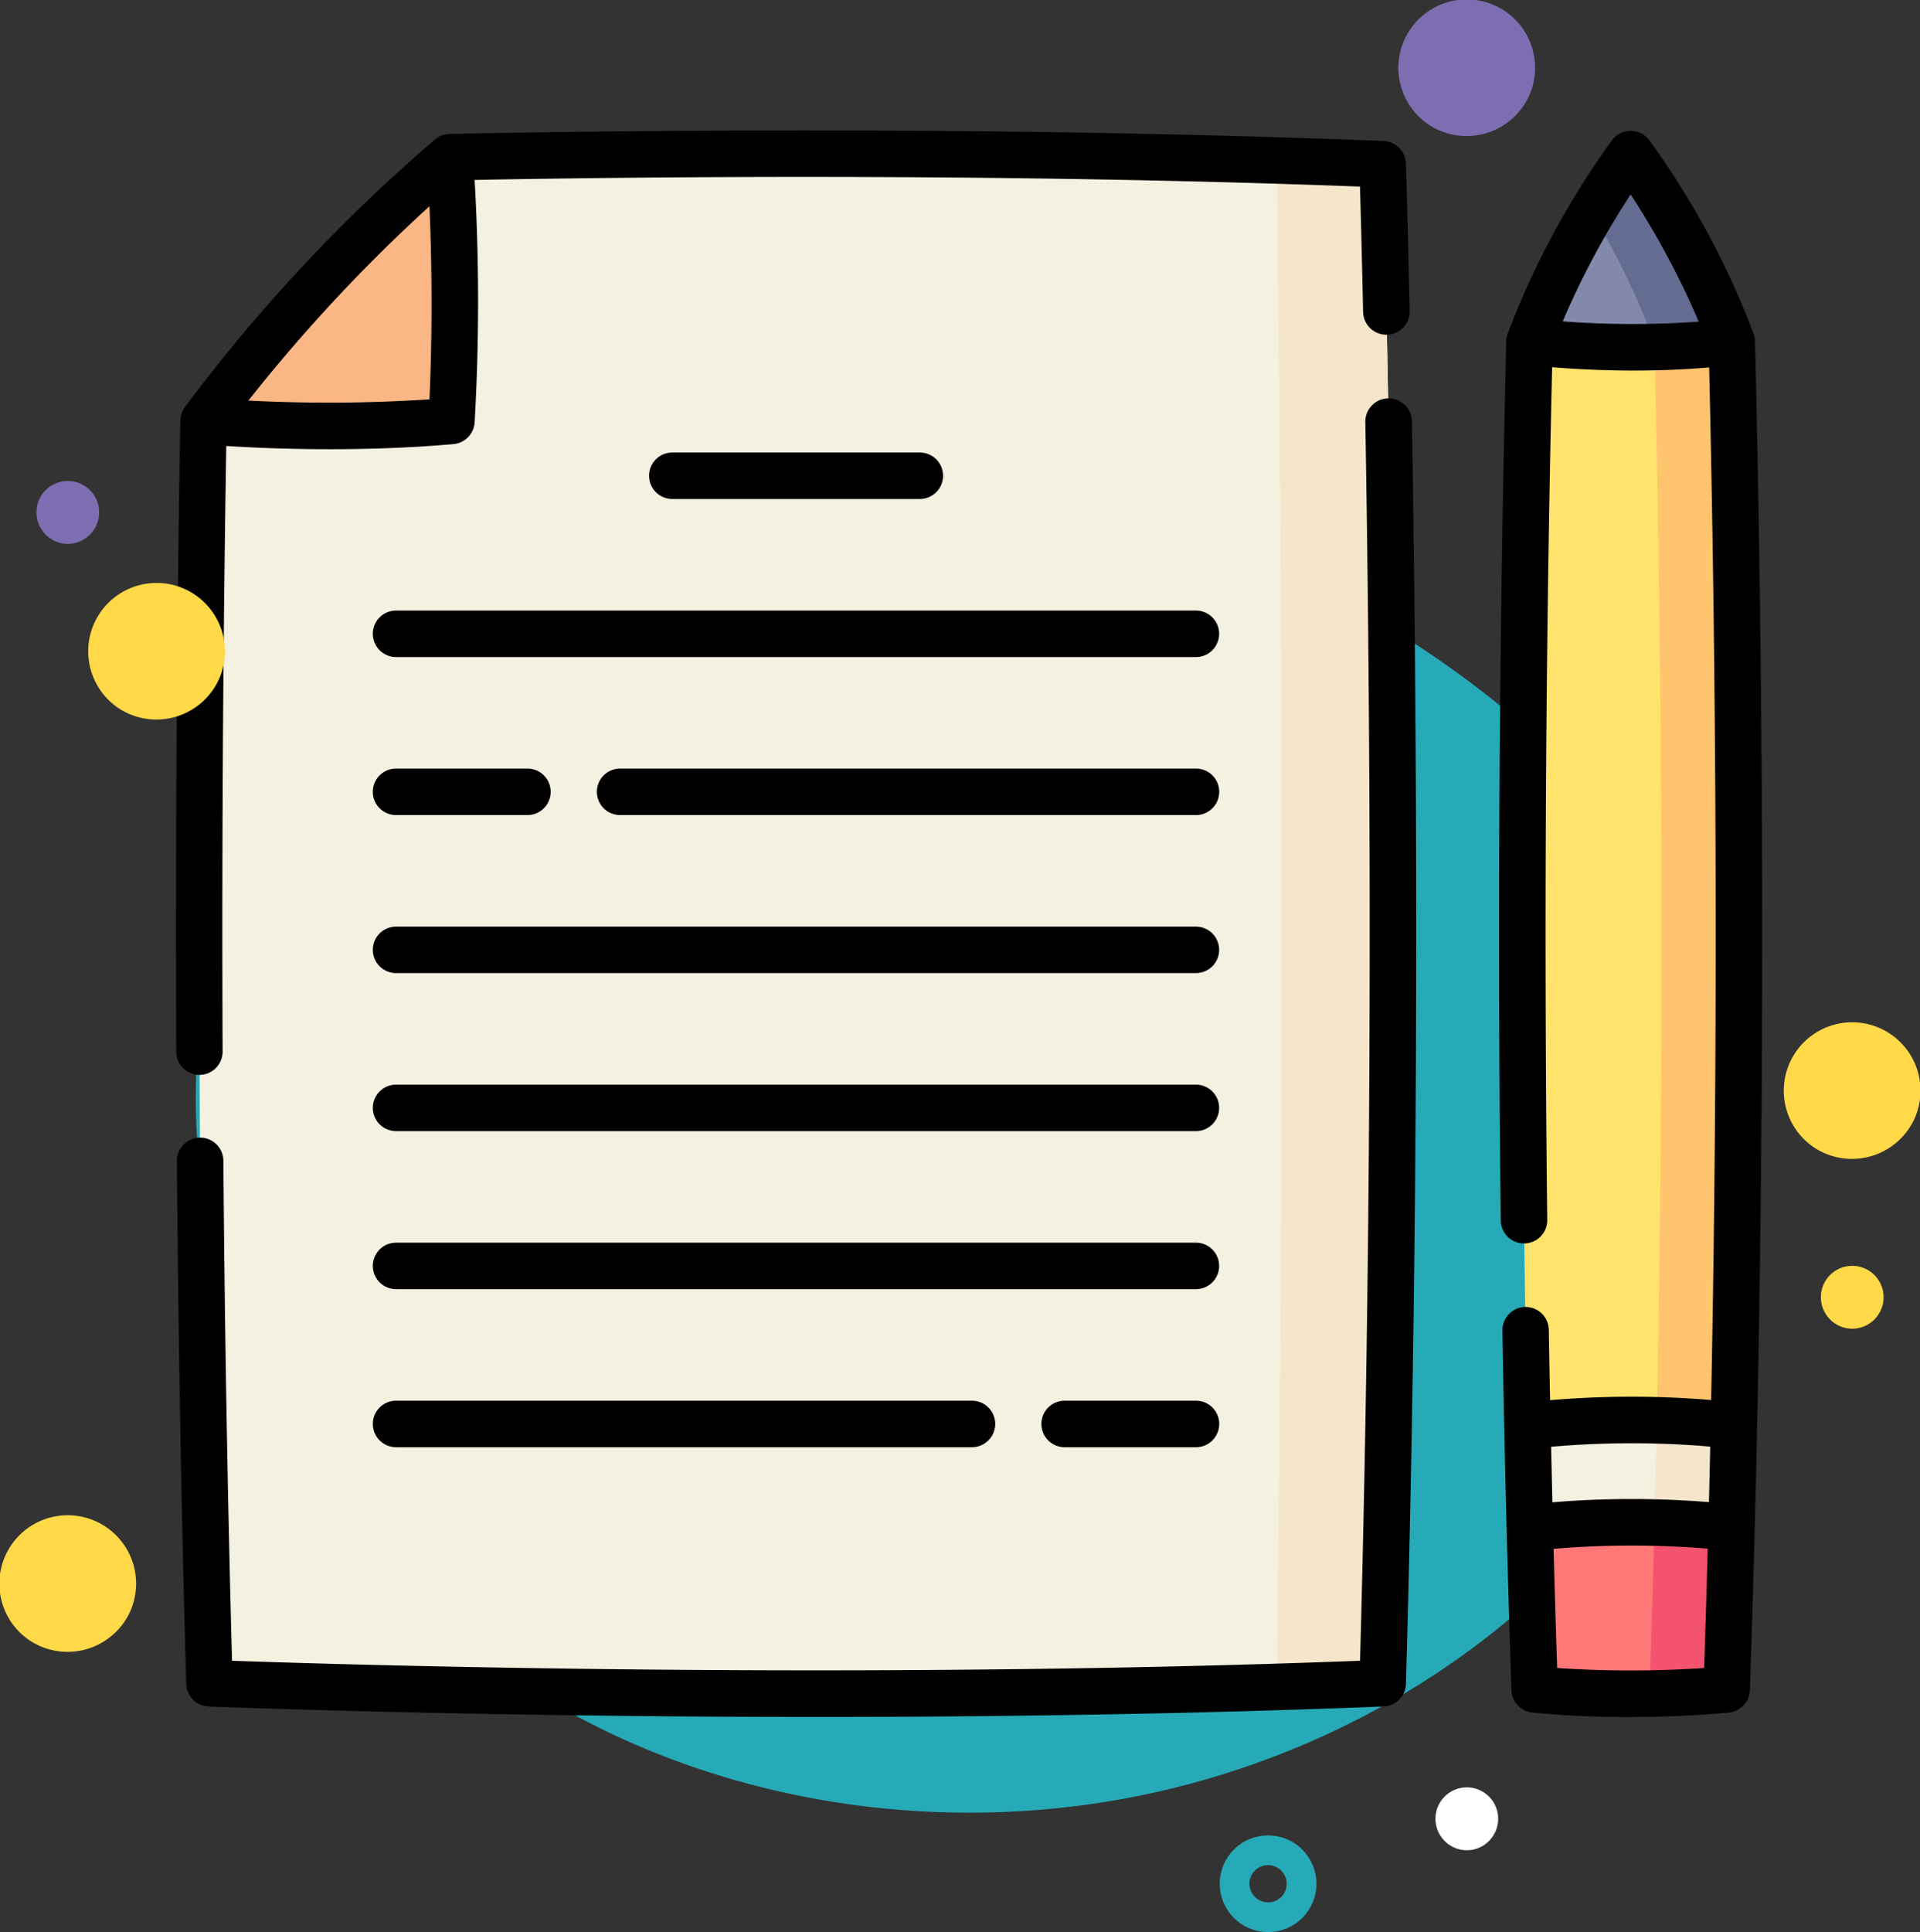 <svg xmlns="http://www.w3.org/2000/svg" xmlns:xlink="http://www.w3.org/1999/xlink" width="96.836" height="97.423" viewBox="0 0 96.836 97.423">
  <rect x="0" y="0" width="96.836" height="97.423" fill="#333333" stroke="none"/>
  <defs>
    <clipPath id="clip-path">
      <rect id="Rectángulo_402210" data-name="Rectángulo 402210" width="80" height="80" transform="translate(409 11523)" fill="#fff" stroke="#707070" stroke-width="1"/>
    </clipPath>
  </defs>
  <g id="Grupo_1101387" data-name="Grupo 1101387" transform="translate(-400.124 -11516.424)">
    <path id="_12068" data-name="12068" d="M72.033,71.913c-8.038-1.11-16.53-.839-23.844,2.675C38.045,79.46,31.382,90.507,31.127,101.757s5.606,22.305,14.66,28.988,21,9.051,32.068,7.045c11.165-2.023,21.645-8.583,27.469-18.322,3.735-6.245,5.48-13.956,3.417-20.934a28.6,28.6,0,0,0-6.787-11.156A50.145,50.145,0,0,0,72.033,71.913Z" transform="translate(378.881 11469.343)" fill="#26aab7"/>
    <g id="Enmascarar_grupo_1098767" data-name="Enmascarar grupo 1098767" clip-path="url(#clip-path)">
      <g id="escritura" transform="translate(409 11523)">
        <g id="Grupo_1101340" data-name="Grupo 1101340">
          <path id="Trazado_876571" data-name="Trazado 876571" d="M78.573,65.368q-.054,2.526-.12,5.1-.1,4.029-.244,8.147c-1.377.128-2.7.189-3.892.209a50.843,50.843,0,0,1-5.792-.209q-.141-4.113-.244-8.147-.068-2.587-.12-5.133c-.186-8.768-.255-17.12-.255-24.711,0-12.6.191-23.113.361-29.969a41.534,41.534,0,0,1,3.147-6.509,34.91,34.91,0,0,1,1.953-2.948,41.141,41.141,0,0,1,5.1,9.457C78.739,21.642,79.067,42.027,78.573,65.368Z" fill="#ffe36c"/>
          <path id="Trazado_876572" data-name="Trazado 876572" d="M78.573,65.368q-.054,2.526-.12,5.1-.1,4.029-.244,8.147c-1.377.128-2.7.189-3.892.209.962-28.546.566-55.2.244-68.169a41.459,41.459,0,0,0-3.147-6.509,34.91,34.91,0,0,1,1.953-2.948,41.141,41.141,0,0,1,5.1,9.457C78.739,21.642,79.067,42.027,78.573,65.368Z" fill="#ffc46e"/>
          <path id="Trazado_876573" data-name="Trazado 876573" d="M78.573,65.368q-.054,2.526-.12,5.1-.1,4.029-.244,8.147c-1.377.128-2.7.189-3.892.209a50.843,50.843,0,0,1-5.792-.209q-.141-4.113-.244-8.147-.068-2.587-.12-5.133l.106-.022a47.786,47.786,0,0,1,6.419-.272,37.869,37.869,0,0,1,3.783.272Z" fill="#f4f1e1"/>
          <path id="Trazado_876574" data-name="Trazado 876574" d="M78.573,65.368q-.054,2.526-.12,5.1-.1,4.029-.244,8.147c-1.377.128-2.7.189-3.892.209.158-4.662.278-9.273.369-13.782a37.873,37.873,0,0,1,3.783.272Z" fill="#f4e5cb"/>
          <path id="Trazado_876575" data-name="Trazado 876575" d="M78.453,70.463q-.1,4.029-.244,8.147c-1.377.128-2.7.189-3.892.209a50.843,50.843,0,0,1-5.792-.209q-.141-4.113-.244-8.147a47.96,47.96,0,0,1,6.289-.272A38.155,38.155,0,0,1,78.453,70.463Z" fill="#ff7878"/>
          <path id="Trazado_876576" data-name="Trazado 876576" d="M78.468,10.65a38.062,38.062,0,0,1-3.9.275,47.719,47.719,0,0,1-6.3-.275,41.533,41.533,0,0,1,3.147-6.509,34.91,34.91,0,0,1,1.953-2.948A41.137,41.137,0,0,1,78.468,10.65Z" fill="#8389aa"/>
          <path id="Trazado_876577" data-name="Trazado 876577" d="M74.56,10.65a41.459,41.459,0,0,0-3.147-6.509,34.91,34.91,0,0,1,1.953-2.948,41.141,41.141,0,0,1,5.1,9.457,38.062,38.062,0,0,1-3.9.275C74.565,10.833,74.562,10.741,74.56,10.65Z" fill="#646d91"/>
          <path id="Trazado_876578" data-name="Trazado 876578" d="M60.86,78.3q-2.679.108-5.345.189C27.568,79.352,1.687,78.3,1.687,78.3c-.734-25.821-.539-49.64-.3-63.647a82.549,82.549,0,0,1,12.434-13.3c9.7-.2,25.742-.322,41.692.167,1.786.055,3.57.117,5.344.187C60.86,1.7,62.02,37.5,60.86,78.3Z" fill="#f4f1e1"/>
          <path id="Trazado_876579" data-name="Trazado 876579" d="M60.86,78.3q-2.679.108-5.345.189c.489-35.278.12-68.125,0-76.97,1.786.055,3.57.117,5.344.187,0,0,1.16,35.8,0,76.594Z" fill="#f4e5cb"/>
          <path id="Trazado_876580" data-name="Trazado 876580" d="M13.9,14.65a78.575,78.575,0,0,1-12.508,0,82.549,82.549,0,0,1,12.434-13.3A108.639,108.639,0,0,1,13.9,14.65Z" fill="#fab684"/>
          <path id="Trazado_876581" data-name="Trazado 876581" d="M74.57,70.191a38.156,38.156,0,0,1,3.883.272q-.1,4.029-.244,8.147c-1.377.128-2.7.189-3.892.209Q74.464,74.469,74.57,70.191Z" fill="#f4536f"/>
        </g>
        <g id="Grupo_1101341" data-name="Grupo 1101341">
          <path id="Trazado_876582" data-name="Trazado 876582" d="M61.158,13.511h-.021A1.172,1.172,0,0,0,59.985,14.7c.257,14.857.415,37.666-.266,62.465-25.915.984-51.38.193-56.892,0C2.606,69.082,2.458,60.6,2.39,51.95a1.172,1.172,0,0,0-1.172-1.163h-.01A1.172,1.172,0,0,0,.046,51.969C.118,61.032.276,69.9.516,78.33a1.172,1.172,0,0,0,1.124,1.138c.195.008,13.245.528,30.677.528,8.78,0,18.674-.132,28.591-.528a1.172,1.172,0,0,0,1.125-1.138c.718-25.265.558-48.567.3-63.667a1.172,1.172,0,0,0-1.171-1.152Z"/>
          <path id="Trazado_876583" data-name="Trazado 876583" d="M1.184,47.623h0a1.172,1.172,0,0,0,1.167-1.177c-.052-12.507.067-23.319.185-30.535,1.152.074,3.006.164,5.228.164,1.883,0,4.03-.065,6.232-.258a1.172,1.172,0,0,0,1.066-1.085,107.7,107.7,0,0,0,0-12.236c8.137-.153,26.291-.36,44.654.336.035,1.2.093,3.372.157,6.323A1.172,1.172,0,1,0,62.221,9.1c-.1-4.692-.189-7.412-.19-7.438A1.172,1.172,0,0,0,60.907.533C41.129-.256,21.376.021,13.8.177a1.173,1.173,0,0,0-.735.278A83.633,83.633,0,0,0,.45,13.951a1.172,1.172,0,0,0-.231.678C.094,21.826-.042,33.19.013,46.456a1.172,1.172,0,0,0,1.172,1.167Zm11.6-43.8c.19,4.426.077,8.058,0,9.738a78.55,78.55,0,0,1-9.133.062,82.275,82.275,0,0,1,9.134-9.8Z"/>
          <path id="Trazado_876584" data-name="Trazado 876584" d="M79.639,10.622a1.174,1.174,0,0,0-.068-.364A41.956,41.956,0,0,0,74.308.494a1.172,1.172,0,0,0-1.882,0,41.95,41.95,0,0,0-5.264,9.763,1.174,1.174,0,0,0-.068.364c-.248,10.006-.5,25.827-.277,44.374a1.172,1.172,0,0,0,2.343-.028c-.21-17.751.009-33,.246-43.027.977.08,2.436.169,4.133.169,1.175,0,2.465-.043,3.787-.159.26,11.045.537,30.194.1,52.068a48.349,48.349,0,0,0-8.123.008q-.035-1.77-.065-3.55a1.172,1.172,0,0,0-1.171-1.152h-.02A1.172,1.172,0,0,0,66.9,60.516c.1,6.179.257,12.281.456,18.134A1.172,1.172,0,0,0,68.4,79.775,49.251,49.251,0,0,0,73.342,80c1.467,0,3.169-.056,4.975-.223a1.172,1.172,0,0,0,1.063-1.127c.979-28.7.582-54.942.258-68.029Zm-9.7-.993a41.466,41.466,0,0,1,3.427-6.4A41.485,41.485,0,0,1,76.8,9.642,46.83,46.83,0,0,1,69.939,9.629Zm7.134,67.9a54.972,54.972,0,0,1-7.413,0q-.1-2.966-.18-6.007a46.486,46.486,0,0,1,7.773-.01Q77.173,74.5,77.073,77.527Zm.241-8.363a48.405,48.405,0,0,0-7.894.009q-.034-1.392-.065-2.8a46.5,46.5,0,0,1,8.025-.009q-.03,1.392-.065,2.8Z"/>
          <path id="Trazado_876585" data-name="Trazado 876585" d="M51.444,24.21H11.1a1.172,1.172,0,1,0,0,2.344h40.34a1.172,1.172,0,0,0,0-2.344Z"/>
          <path id="Trazado_876586" data-name="Trazado 876586" d="M37.515,18.585a1.172,1.172,0,1,0,0-2.344H25.032a1.172,1.172,0,0,0,0,2.344Z"/>
          <path id="Trazado_876587" data-name="Trazado 876587" d="M51.444,40.146H11.1a1.172,1.172,0,1,0,0,2.344h40.34a1.172,1.172,0,0,0,0-2.344Z"/>
          <path id="Trazado_876588" data-name="Trazado 876588" d="M51.444,48.115H11.1a1.172,1.172,0,0,0,0,2.344h40.34a1.172,1.172,0,0,0,0-2.344Z"/>
          <path id="Trazado_876589" data-name="Trazado 876589" d="M51.444,56.083H11.1a1.172,1.172,0,1,0,0,2.344h40.34a1.172,1.172,0,0,0,0-2.344Z"/>
          <path id="Trazado_876590" data-name="Trazado 876590" d="M51.444,64.052H44.819a1.172,1.172,0,0,0,0,2.344h6.625a1.172,1.172,0,0,0,0-2.344Z"/>
          <path id="Trazado_876591" data-name="Trazado 876591" d="M11.1,64.052a1.172,1.172,0,0,0,0,2.344H40.146a1.172,1.172,0,0,0,0-2.344Z"/>
          <path id="Trazado_876592" data-name="Trazado 876592" d="M11.1,34.522h6.625a1.172,1.172,0,1,0,0-2.344H11.1a1.172,1.172,0,1,0,0,2.344Z"/>
          <path id="Trazado_876593" data-name="Trazado 876593" d="M51.444,32.178H22.4a1.172,1.172,0,1,0,0,2.344H51.444a1.172,1.172,0,0,0,0-2.344Z"/>
        </g>
      </g>
    </g>
    <g id="Grupo_1101342" data-name="Grupo 1101342" transform="translate(325.136 11774.56) rotate(-90)">
      <path id="Trazado_873104" data-name="Trazado 873104" d="M149.557,395.548a1.582,1.582,0,1,0-.106-2.456A1.573,1.573,0,0,0,149.557,395.548Z" transform="translate(15.93 -245.31)" fill="#fff"/>
      <path id="Trazado_873105" data-name="Trazado 873105" d="M417.219,416a1.582,1.582,0,1,0-.105-2.456A1.573,1.573,0,0,0,417.219,416Z" transform="translate(-225.435 -246.323)" fill="#ffd947"/>
      <path id="Trazado_873106" data-name="Trazado 873106" d="M303.26,44.546a1.582,1.582,0,1,0-.106-2.456A1.573,1.573,0,0,0,303.26,44.546Z" transform="translate(-71.901 35.132)" fill="#7d6eb2"/>
      <path id="Trazado_873109" data-name="Trazado 873109" d="M339.452,404.413a3.448,3.448,0,1,0-1.687-4.918A3.468,3.468,0,0,0,339.452,404.413Z" transform="translate(-86.035 -252.255)" fill="#7d6eb2"/>
      <path id="Trazado_873110" data-name="Trazado 873110" d="M390.262,440.006a3.448,3.448,0,1,0-1.687-4.918A3.468,3.468,0,0,0,390.262,440.006Z" transform="translate(-188.42 -268.41)" fill="#ffd947"/>
      <path id="Trazado_873111" data-name="Trazado 873111" d="M176.115,56.142a3.448,3.448,0,1,0-1.687-4.918A3.468,3.468,0,0,0,176.115,56.142Z" transform="translate(0.87 25.456)" fill="#ffd947"/>
      <path id="Trazado_873113" data-name="Trazado 873113" d="M321.56,66.974a3.448,3.448,0,1,0-1.687-4.918A3.468,3.468,0,0,0,321.56,66.974Z" transform="translate(-97.565 19.105)" fill="#ffd947"/>
      <circle id="Elipse_11485" data-name="Elipse 11485" cx="1.689" cy="1.689" r="1.689" transform="translate(161.463 137.255)" fill="none" stroke="#26aab7" stroke-linecap="round" stroke-linejoin="round" stroke-width="1.5"/>
    </g>
  </g>
</svg>
